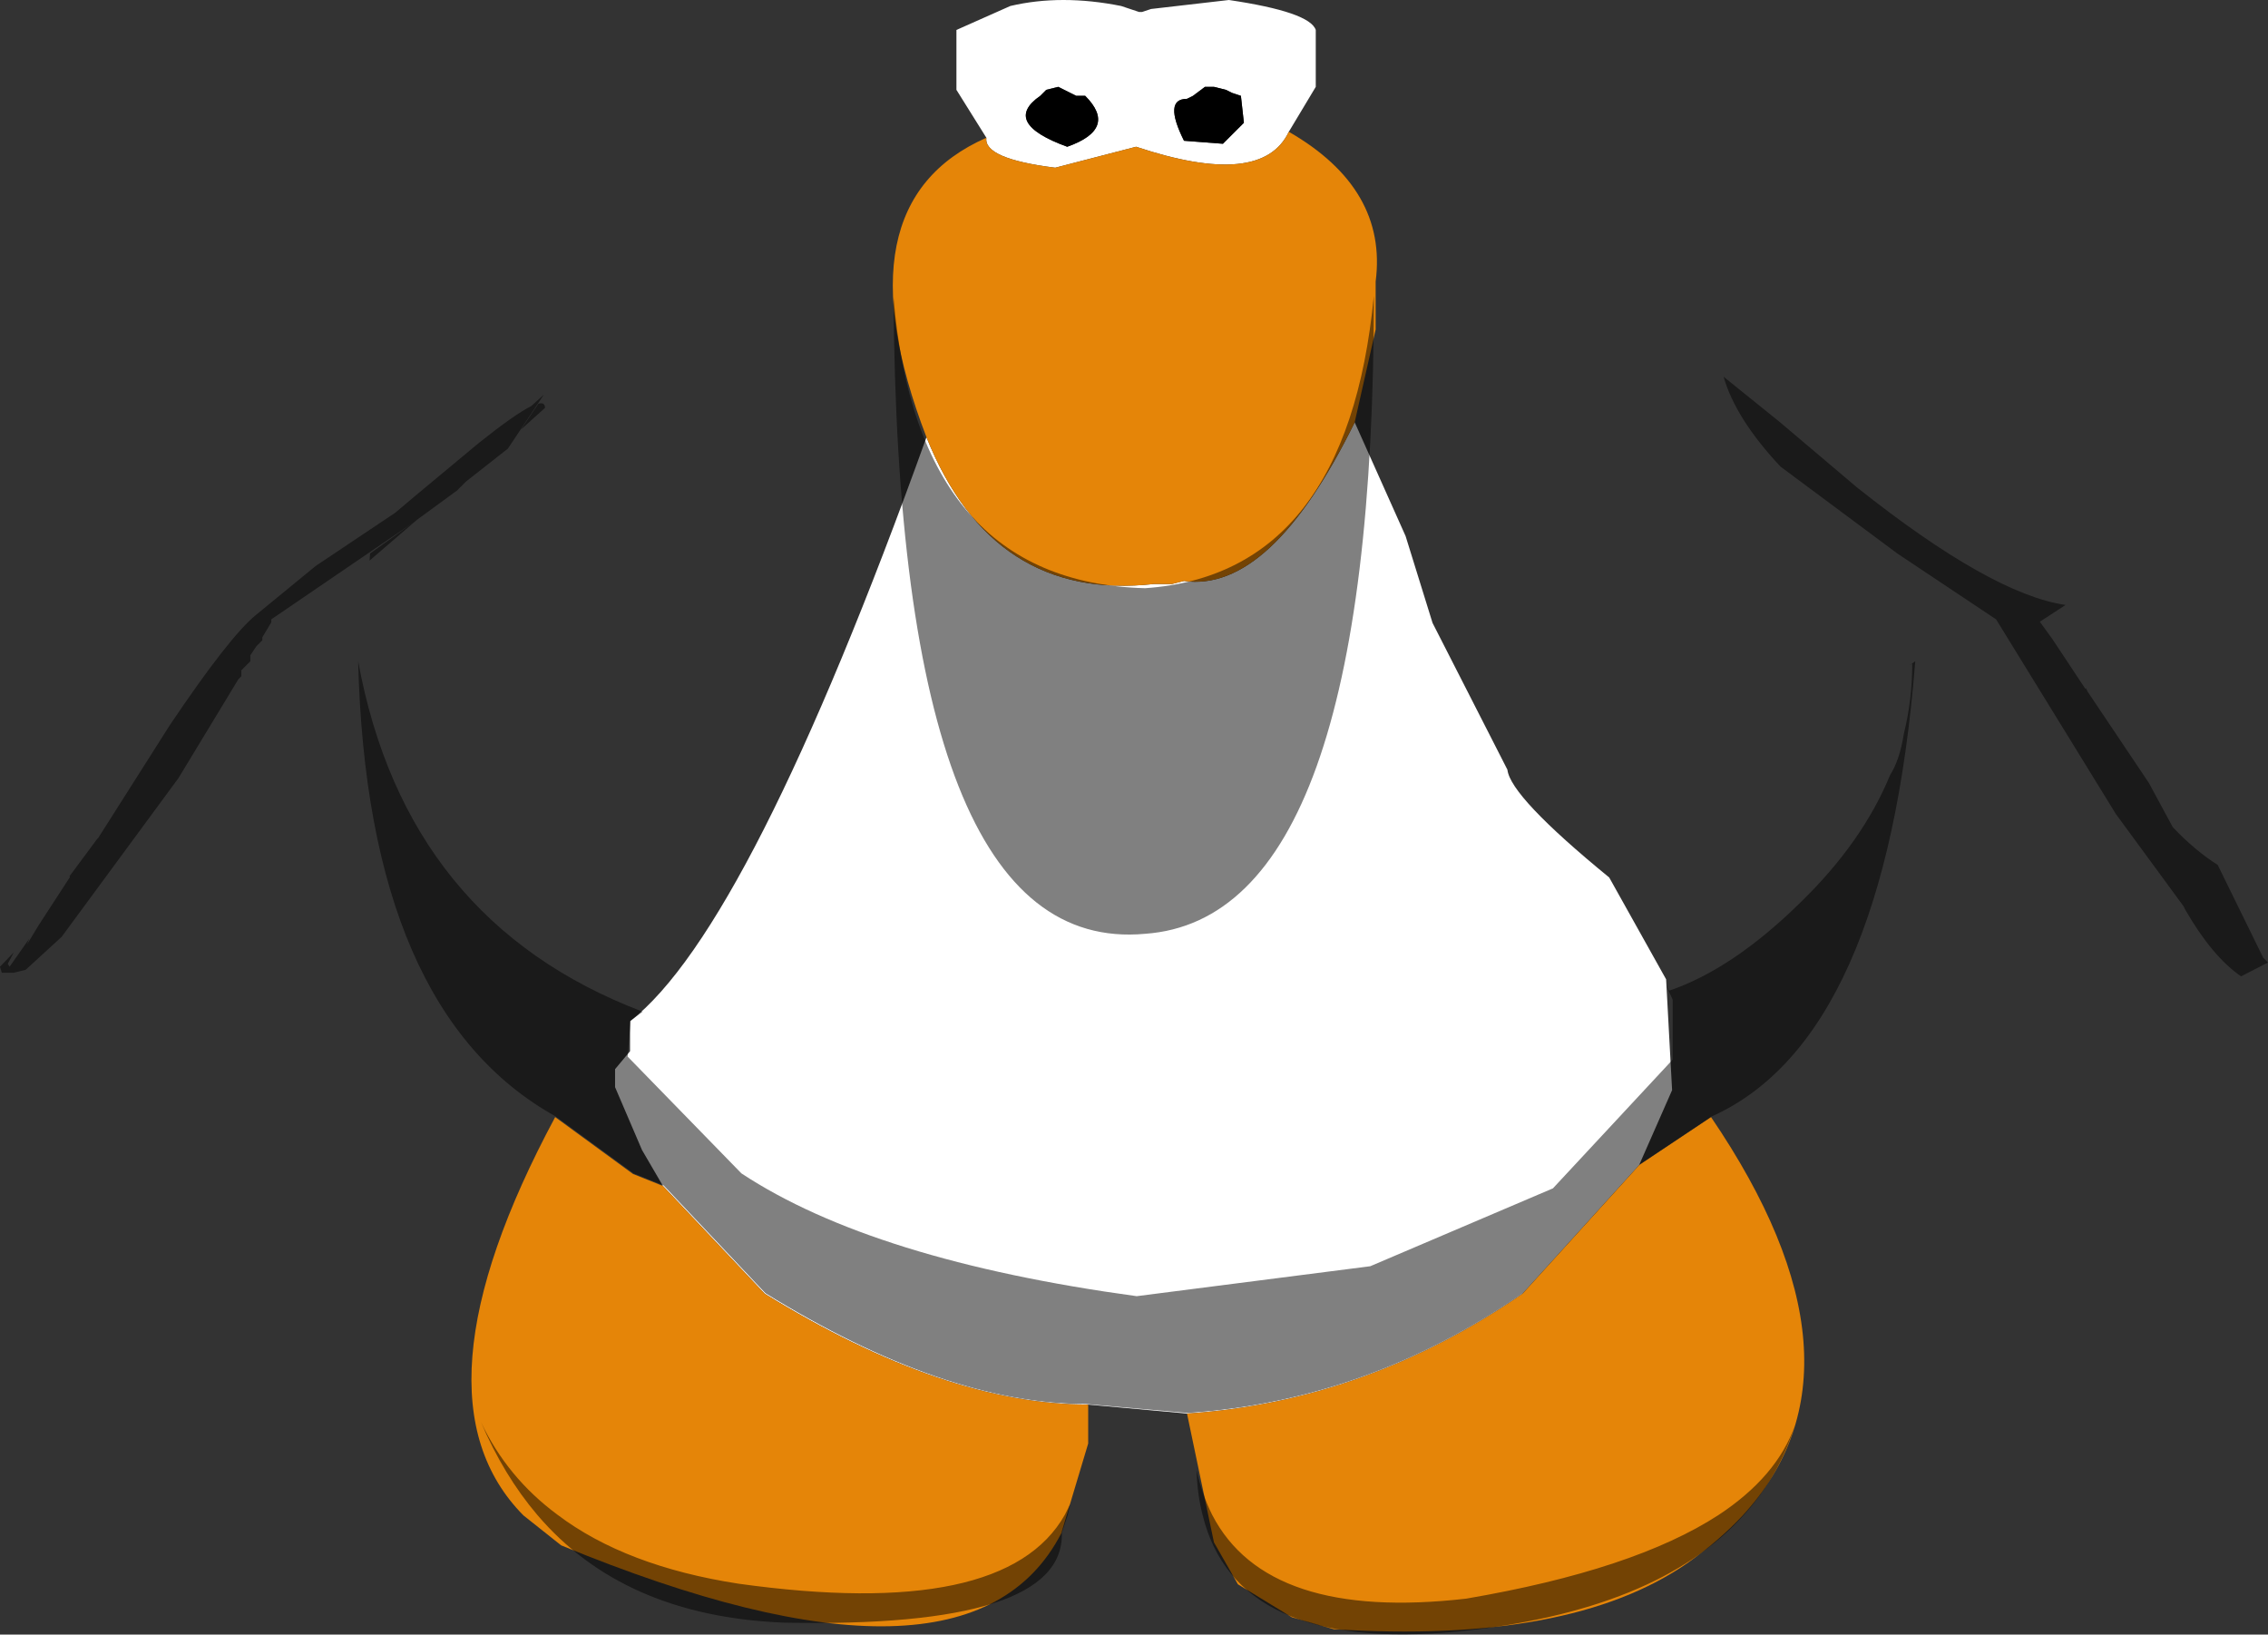 <?xml version="1.0" encoding="UTF-8" standalone="no"?>
<svg xmlns:ffdec="https://www.free-decompiler.com/flash" xmlns:xlink="http://www.w3.org/1999/xlink" ffdec:objectType="shape" height="136.45px" width="189.35px" xmlns="http://www.w3.org/2000/svg">
  <rect width="100%" height="100%" fill="#333333" stroke="none"/>
  <g transform="matrix(1.0, 0.0, 0.0, 1.0, 95.35, 34.5)">
    <path d="M5.25 -27.25 L4.25 -26.5 3.75 -26.25 Q1.75 -26.25 3.5 -22.75 L6.75 -22.5 8.5 -24.25 8.25 -26.5 7.5 -26.75 7.0 -27.0 6.0 -27.25 5.25 -27.25 M-13.0 -23.0 L-15.5 -27.0 -15.5 -32.0 -11.0 -34.0 Q-6.75 -35.0 -1.75 -34.0 L-0.25 -33.5 0.0 -33.5 0.75 -33.75 7.25 -34.5 Q14.0 -33.5 14.5 -32.0 L14.5 -27.25 12.25 -23.5 Q10.0 -18.75 -0.5 -22.25 L-7.25 -20.5 Q-13.25 -21.25 -13.0 -23.0 M17.75 0.75 L22.0 10.25 24.25 17.5 30.5 29.75 Q30.75 32.0 39.0 38.75 L43.75 47.25 44.25 56.5 41.5 62.75 31.75 73.5 Q18.75 82.5 3.75 83.5 L-4.5 82.75 Q-16.5 82.75 -31.5 73.5 L-40.0 64.5 -41.75 61.5 -44.0 56.25 -44.0 54.75 -42.75 53.25 -42.75 50.75 Q-32.75 43.0 -18.0 2.0 -12.5 15.75 1.0 14.25 L2.5 14.25 3.5 14.0 Q10.75 15.0 17.75 0.75 M-7.0 -27.25 L-8.0 -27.0 -8.5 -26.5 Q-11.75 -24.25 -6.25 -22.25 -2.0 -23.75 -4.75 -26.5 L-5.5 -26.5 -7.0 -27.25" fill="#ffffff" fill-rule="evenodd" stroke="none"/>
    <path d="M5.25 -27.25 L6.0 -27.25 7.0 -27.0 7.5 -26.75 8.25 -26.5 8.5 -24.25 6.75 -22.5 3.5 -22.75 Q1.75 -26.25 3.75 -26.25 L4.25 -26.5 5.25 -27.25 M-7.0 -27.25 L-5.5 -26.5 -4.75 -26.5 Q-2.0 -23.75 -6.25 -22.25 -11.75 -24.25 -8.5 -26.5 L-8.0 -27.0 -7.0 -27.25" fill="#000000" fill-rule="evenodd" stroke="none"/>
    <path d="M12.25 -23.5 Q20.5 -18.75 19.5 -11.0 L19.5 -7.0 17.75 0.75 Q10.75 15.0 3.5 14.0 L2.5 14.25 1.0 14.25 Q-12.5 15.75 -18.0 2.0 -25.5 -17.5 -13.0 -23.0 -13.25 -21.25 -7.25 -20.5 L-0.5 -22.25 Q10.0 -18.75 12.25 -23.5 M41.5 62.75 L47.5 58.75 Q61.6 79.5 50.15 92.0 48.2 94.1 45.5 96.0 35.75 102.75 16.0 101.5 L12.5 100.5 8.0 97.75 6.0 94.25 3.75 83.5 Q18.75 82.5 31.75 73.5 L41.5 62.75 M-4.5 82.75 L-4.5 86.0 -6.75 93.5 Q-14.5 108.5 -48.5 94.5 L-51.65 92.0 Q-61.5 82.05 -49.0 58.75 L-42.5 63.5 -40.0 64.5 -31.5 73.5 Q-16.5 82.75 -4.5 82.75" fill="#e58508" fill-rule="evenodd" stroke="none"/>
    <path d="M-51.0 -0.6 L-49.95 -1.55 -52.95 2.95 -56.45 5.7 -57.2 6.45 -60.55 8.9 -64.5 12.3 -64.45 11.7 -60.75 9.05 -72.7 17.2 -72.7 17.45 -73.45 18.7 -73.45 18.95 -73.95 19.45 -74.45 20.2 -74.45 20.7 -75.2 21.45 -75.2 21.95 -75.45 22.2 -80.45 30.45 -90.2 43.7 -93.2 46.45 -94.2 46.7 -95.2 46.7 -95.35 46.2 -94.2 45.0 -94.7 45.95 -94.55 46.2 -92.9 43.85 -93.1 44.35 -92.1 42.7 -89.5 38.7 -89.55 38.65 -87.25 35.55 -87.15 35.45 -81.15 26.0 Q-76.2 18.65 -74.0 16.85 L-69.0 12.75 -62.35 8.3 -60.75 6.95 -55.4 2.5 Q-52.4 0.1 -51.0 -0.6 M-49.85 -0.45 L-51.85 1.35 -50.4 -0.8 Q-49.85 -0.95 -49.85 -0.45 M-42.45 63.45 L-48.95 58.7 Q-64.7 49.95 -65.45 20.7 -61.45 42.45 -41.7 49.95 L-42.7 50.7 -42.95 53.7 -33.45 63.45 Q-22.45 70.7 -0.45 73.7 L19.05 71.2 34.3 64.7 44.3 53.95 44.3 48.95 43.75 47.75 44.0 48.2 Q49.3 46.4 54.95 40.85 60.15 35.8 62.45 30.2 63.25 28.95 63.6 26.75 64.3 23.9 64.3 20.9 L64.05 21.05 64.55 20.7 Q62.05 52.2 47.55 58.7 L41.55 62.7 31.8 73.45 Q18.8 82.45 3.8 83.45 L-4.7 82.7 Q-16.45 82.7 -31.45 73.45 L-39.95 64.45 -42.45 63.45 M-55.2 84.2 Q-53.0 88.85 -48.8 91.95 -43.1 96.25 -33.7 97.7 -11.45 100.8 -6.45 91.95 L-6.0 91.05 -6.2 91.95 -6.7 93.45 Q-6.45 101.45 -29.95 100.95 -43.3 100.4 -50.5 91.95 -53.3 88.65 -55.2 84.2 M86.05 34.55 Q87.9 36.5 89.8 37.7 L93.6 45.45 94.0 45.85 93.7 46.0 91.75 47.0 Q89.35 45.35 87.1 41.45 L86.95 41.15 81.3 33.45 71.3 17.2 63.05 11.7 53.3 4.45 Q49.55 0.45 48.55 -3.05 L53.2 0.7 59.7 6.2 Q70.9 15.1 77.1 16.0 L74.95 17.4 76.0 18.85 78.75 23.0 78.8 22.95 78.95 23.25 84.05 30.85 86.05 34.55 M5.85 91.95 Q10.45 100.85 27.05 98.95 41.1 96.55 48.15 91.95 53.0 88.75 54.5 84.5 53.15 88.75 50.25 91.95 43.05 100.0 26.3 101.7 7.85 103.45 5.05 91.95 4.6 90.2 4.55 88.2 5.0 90.25 5.85 91.95 M0.25 43.45 Q-20.4 45.35 -20.75 -9.65 -18.75 14.1 0.25 14.6 17.1 13.45 19.35 -9.8 19.35 42.1 0.25 43.45" fill="#000000" fill-opacity="0.498" fill-rule="evenodd" stroke="none"/>
  </g>
</svg>
